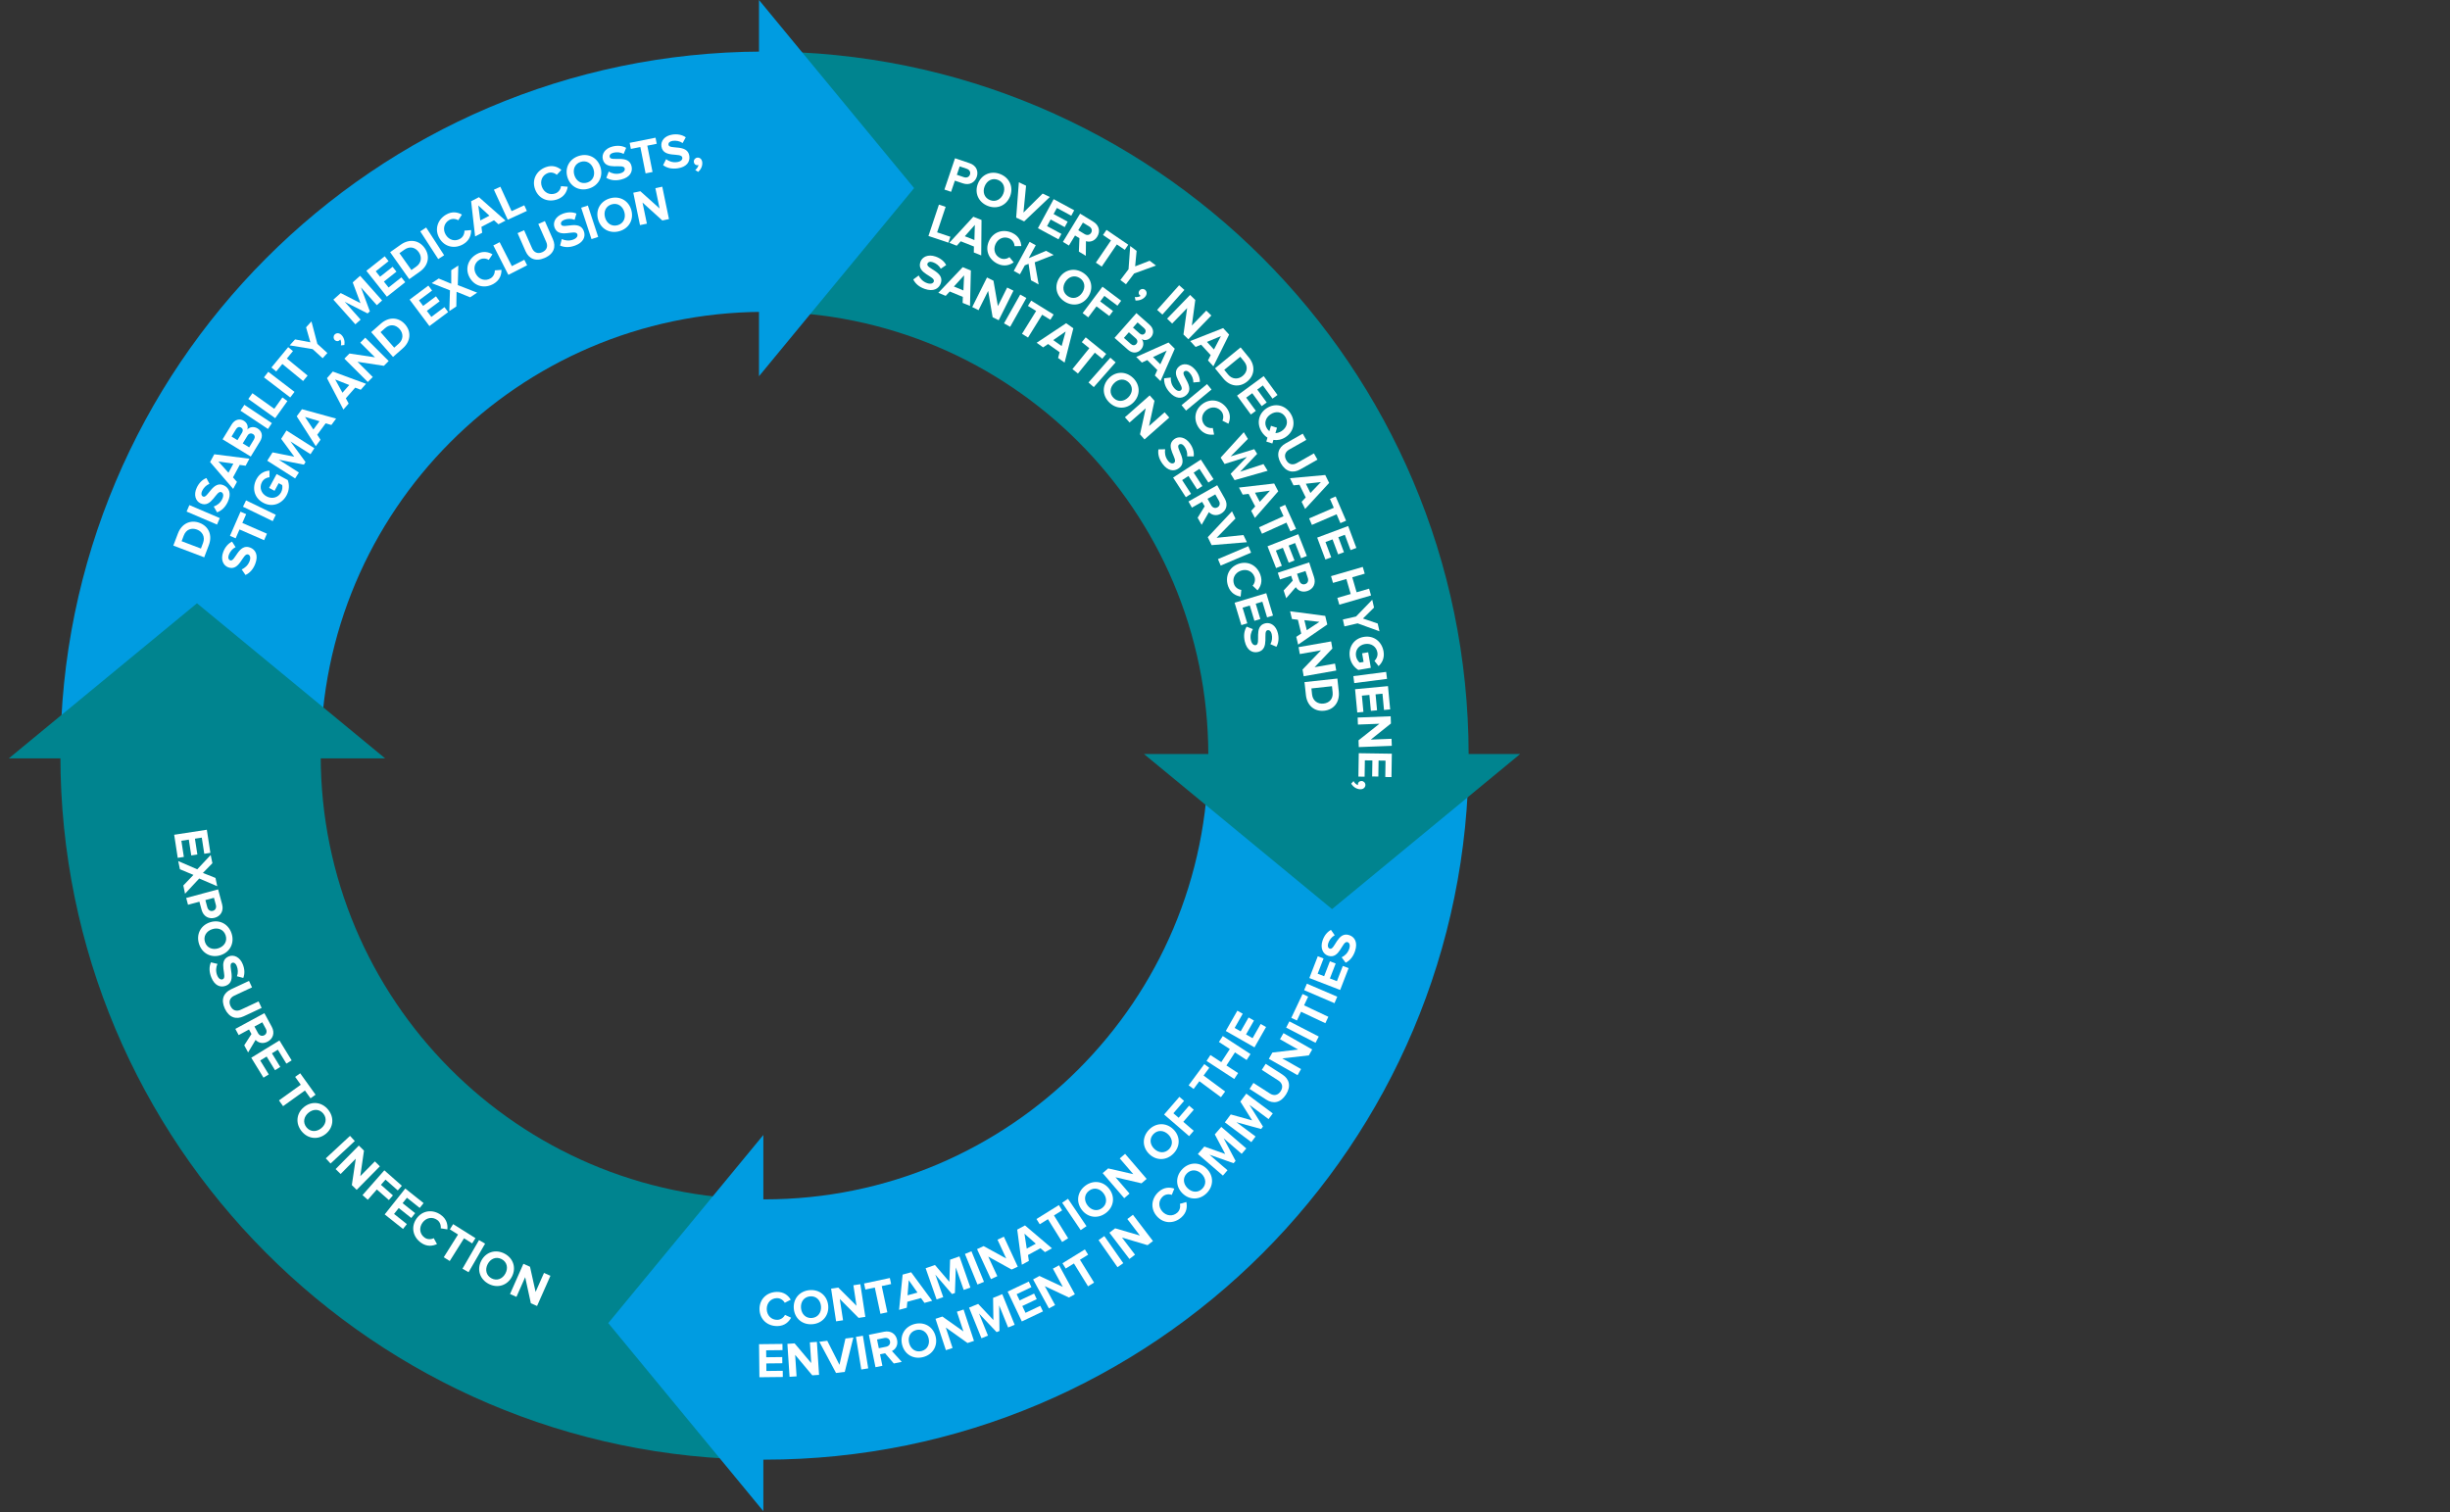 <?xml version="1.0" encoding="utf-8"?>
<!-- Generator: Adobe Illustrator 16.0.0, SVG Export Plug-In . SVG Version: 6.00 Build 0)  -->
<!DOCTYPE svg PUBLIC "-//W3C//DTD SVG 1.1//EN" "http://www.w3.org/Graphics/SVG/1.1/DTD/svg11.dtd">
<svg version="1.1" xmlns="http://www.w3.org/2000/svg" xmlns:xlink="http://www.w3.org/1999/xlink" x="0px" y="0px" width="623px"
	 height="384.549px" viewBox="0 0 623 384.549" enable-background="new 0 0 623 384.549" xml:space="preserve">
<rect x="0" y="0" width="623" height="384.549" fill="#333333" stroke="none"/>
<g id="Layer_1">
	<path fill="#00848F" d="M81.551,192.153c0-0.055,0.002-0.109,0.002-0.165H15.359c0,0.056-0.002,0.11-0.002,0.165
		c0,98.673,79.821,178.699,178.415,179.042V305C131.736,304.658,81.551,254.268,81.551,192.153z"/>
	<g>
		<path fill="#009CE1" d="M373.455,191.988H307.26c0,0.056,0.003,0.11,0.003,0.165c0,62.328-50.527,112.855-112.856,112.855
			c-0.212,0-0.423-0.006-0.635-0.008v66.195c0.212,0,0.423,0.008,0.635,0.008c98.886,0,179.05-80.164,179.05-179.05
			C373.457,192.098,373.455,192.043,373.455,191.988z"/>
		<polygon fill="#009CE1" points="194.108,384.307 194.108,288.633 154.671,336.471 		"/>
	</g>
	<path fill="#00848F" d="M194.407,79.297c62.273,0,112.764,50.438,112.853,112.69h66.195
		c-0.09-98.811-80.217-178.884-179.048-178.884c-0.212,0-0.423,0.007-0.635,0.008v66.194
		C193.983,79.304,194.194,79.297,194.407,79.297z"/>
	<polygon fill="#00848F" points="386.56,191.75 290.885,191.75 338.723,231.188 	"/>
	<path fill="#009CE1" d="M15.359,191.988h66.194c0.089-62.04,50.238-112.34,112.218-112.682V13.111
		C95.233,13.454,15.449,93.39,15.359,191.988z"/>
	<polygon fill="#009CE1" points="193.002,0 193.002,95.675 232.439,47.837 	"/>
	<polygon fill="#00848F" points="2.252,192.856 97.926,192.856 50.088,153.42 	"/>
</g>
<g id="Layer_5">
	<g>
		<g>
			<g>
				<path fill="#FFFFFF" d="M62.42,146.22l-0.964-1.412c0.786-0.338,1.604-1.014,2.012-2.1c0.349-0.932,0.1-1.524-0.361-1.696
					c-1.369-0.513-2.112,4.377-5.075,3.267c-1.31-0.49-1.971-2.031-1.276-3.885c0.468-1.251,1.236-2.147,2.248-2.657l0.9,1.401
					c-0.828,0.416-1.418,1.164-1.719,1.967c-0.265,0.708-0.109,1.224,0.363,1.402c1.239,0.464,2.096-4.37,5.035-3.269
					c1.439,0.539,2.136,1.985,1.345,4.098C64.356,144.858,63.442,145.755,62.42,146.22z"/>
				<path fill="#FFFFFF" d="M67.161,137.375l-6.258-2.73l-0.982,2.251l-1.443-0.629l2.68-6.142l1.442,0.629l-0.977,2.239l6.257,2.73
					L67.161,137.375z"/>
				<path fill="#FFFFFF" d="M69.352,132.529l-7.563-3.662l0.779-1.611l7.564,3.662L69.352,132.529z"/>
				<path fill="#FFFFFF" d="M66.911,127.849c-2.337-1.264-2.863-3.839-1.688-6.01c0.827-1.529,2.123-2.074,3.297-2.155l0.009,1.68
					c-0.708,0.062-1.492,0.453-1.911,1.229c-0.731,1.352-0.229,2.883,1.167,3.639c1.396,0.754,2.954,0.337,3.686-1.015
					c0.354-0.653,0.395-1.418,0.279-1.868l-0.886-0.479l-1.053,1.95l-1.375-0.743l1.905-3.522l2.836,1.534
					c0.434,1.208,0.408,2.555-0.311,3.884C71.692,128.144,69.238,129.107,66.911,127.849z"/>
				<path fill="#FFFFFF" d="M78.964,115.507l-5.11-3.252l3.84,5.249l-0.42,0.659l-6.381-1.255l5.111,3.253l-0.96,1.508l-7.087-4.509
					l1.346-2.115l5.526,1.099l-3.335-4.541l1.351-2.125l7.088,4.51L78.964,115.507z"/>
				<path fill="#FFFFFF" d="M84.264,108.078l-1.459-0.418l-2.138,2.9l0.832,1.27l-1.203,1.632l-4.842-7.592l1.331-1.805l8.684,2.381
					L84.264,108.078z M77.558,106.029l2.133,3.2l1.555-2.108L77.558,106.029z"/>
				<path fill="#FFFFFF" d="M91.738,99.124l-1.418-0.542l-2.379,2.707l0.721,1.338l-1.339,1.523l-4.175-7.979l1.48-1.685
					l8.449,3.116L91.738,99.124z M85.23,96.508l1.852,3.372l1.73-1.968L85.23,96.508z"/>
				<path fill="#FFFFFF" d="M97.617,93.031l-6.713-1.029l3.885,3.87l-1.263,1.268l-5.957-5.933l1.298-1.304l6.491,0.967
					l-3.743-3.728l1.263-1.268l5.958,5.933L97.617,93.031z"/>
				<path fill="#FFFFFF" d="M99.942,90.775l-5.553-6.306l2.486-2.19c1.976-1.739,4.454-1.689,6.12,0.201
					c1.681,1.91,1.41,4.366-0.558,6.098L99.942,90.775z M101.624,83.688c-0.975-1.106-2.414-1.367-3.699-0.234l-1.152,1.016
					l3.471,3.942l1.144-1.007C102.636,86.305,102.573,84.766,101.624,83.688z"/>
				<path fill="#FFFFFF" d="M109.194,82.923l-5.032-6.734l4.768-3.56l0.942,1.262l-3.332,2.489l1.056,1.414l3.261-2.436l0.943,1.262
					l-3.262,2.436l1.147,1.535l3.332-2.489l0.942,1.262L109.194,82.923z"/>
				<path fill="#FFFFFF" d="M119.553,75.608l-3.452-1.401l-0.066,3.732l-1.775,1.176l0.163-5.276l-4.646-1.835l1.776-1.176
					l3.194,1.331v-3.446l1.796-1.189l-0.13,4.983l4.927,1.919L119.553,75.608z"/>
				<path fill="#FFFFFF" d="M119.467,70.659c-1.3-2.245-0.487-4.738,1.703-6.007c1.59-0.921,3.016-0.597,4.058,0.021l-0.95,1.425
					c-0.646-0.412-1.572-0.502-2.312-0.072c-1.33,0.77-1.703,2.339-0.907,3.712c0.794,1.373,2.342,1.831,3.671,1.061
					c0.74-0.429,1.124-1.277,1.088-2.042l1.701-0.127c0.013,1.201-0.402,2.62-1.994,3.542
					C123.334,73.44,120.761,72.893,119.467,70.659z"/>
				<path fill="#FFFFFF" d="M129.27,69.898l-3.822-7.489l1.606-0.819l3.105,6.086l3.167-1.616l0.716,1.404L129.27,69.898z"/>
				<path fill="#FFFFFF" d="M133.649,63.897l-2.036-4.612l1.661-0.733l2.017,4.566c0.472,1.072,1.422,1.534,2.609,1.011
					c1.187-0.525,1.473-1.533,0.999-2.604l-2.017-4.566l1.671-0.738l2.037,4.612c0.84,1.903,0.291,3.716-2.05,4.75
					C136.201,66.615,134.49,65.8,133.649,63.897z"/>
				<path fill="#FFFFFF" d="M142.423,62.445l0.433-1.653c0.77,0.372,1.816,0.546,2.901,0.142c0.934-0.348,1.216-0.923,1.045-1.384
					c-0.511-1.369-4.686,1.276-5.792-1.686c-0.487-1.31,0.241-2.818,2.094-3.508c1.251-0.466,2.43-0.477,3.477-0.046l-0.466,1.598
					c-0.856-0.353-1.808-0.307-2.611-0.008c-0.708,0.264-0.995,0.721-0.819,1.192c0.462,1.239,4.669-1.284,5.765,1.655
					c0.537,1.44-0.097,2.913-2.208,3.701C144.719,63.015,143.444,62.911,142.423,62.445z"/>
				<path fill="#FFFFFF" d="M150.409,60.809l-2.624-7.985l1.701-0.559l2.624,7.985L150.409,60.809z"/>
				<path fill="#FFFFFF" d="M152.079,55.792c-0.678-2.439,0.619-4.683,3.07-5.365c2.439-0.679,4.709,0.573,5.389,3.012
					c0.678,2.439-0.621,4.683-3.059,5.362C155.028,59.482,152.758,58.231,152.079,55.792z M158.767,53.932
					c-0.422-1.517-1.699-2.391-3.192-1.976c-1.504,0.419-2.145,1.826-1.723,3.343c0.418,1.505,1.698,2.392,3.203,1.973
					C158.546,56.856,159.185,55.437,158.767,53.932z"/>
				<path fill="#FFFFFF" d="M168.42,56.068l-5.038-4.558l1.113,5.371l-1.753,0.362l-1.705-8.234l1.803-0.374l4.885,4.383
					l-1.07-5.172l1.753-0.363l1.704,8.233L168.42,56.068z"/>
			</g>
		</g>
		<g>
			<g>
				<path fill="#FFFFFF" d="M51.927,141.73l-7.853-2.98l1.176-3.097c0.933-2.46,3.147-3.574,5.501-2.68
					c2.379,0.903,3.285,3.2,2.356,5.649L51.927,141.73z M50.104,134.68c-1.376-0.523-2.77-0.082-3.378,1.519l-0.544,1.437
					l4.909,1.863l0.542-1.424C52.221,136.521,51.447,135.189,50.104,134.68z"/>
				<path fill="#FFFFFF" d="M55.186,133.405l-7.732-3.308l0.705-1.646l7.732,3.307L55.186,133.405z"/>
				<path fill="#FFFFFF" d="M55.197,130.295l-0.847-1.484c0.811-0.273,1.682-0.879,2.175-1.928c0.424-0.901,0.224-1.51-0.221-1.72
					c-1.322-0.622-2.46,4.188-5.32,2.842c-1.265-0.596-1.799-2.184-0.957-3.974c0.569-1.208,1.406-2.039,2.456-2.464l0.784,1.469
					c-0.859,0.348-1.509,1.044-1.874,1.82c-0.321,0.683-0.208,1.21,0.248,1.425c1.197,0.564,2.443-4.183,5.282-2.846
					c1.39,0.654,1.966,2.151,1.004,4.191C57.238,129.098,56.254,129.915,55.197,130.295z"/>
				<path fill="#FFFFFF" d="M62.461,118.44l-1.504-0.208l-1.708,3.173l1.003,1.141l-0.96,1.786l-5.867-6.833l1.063-1.975l8.934,1.13
					L62.461,118.44z M55.531,117.359l2.563,2.867l1.242-2.307L55.531,117.359z"/>
				<path fill="#FFFFFF" d="M63.767,116.107l-7.167-4.385l2.308-3.771c0.835-1.365,2.132-1.53,3.088-0.945
					c0.892,0.546,1.163,1.479,0.888,2.241c0.592-0.701,1.702-0.849,2.593-0.304c1.086,0.664,1.511,1.899,0.669,3.274L63.767,116.107
					z M61.312,108.729c-0.44-0.269-0.95-0.138-1.265,0.378l-1.169,1.912l1.503,0.92l1.17-1.913
					C61.867,109.512,61.773,109.012,61.312,108.729z M64.309,110.371c-0.451-0.276-1.014-0.178-1.375,0.414l-1.209,1.976l1.633,1
					l1.209-1.977C64.915,111.214,64.824,110.687,64.309,110.371z"/>
				<path fill="#FFFFFF" d="M68.144,109.097l-6.995-4.657l0.991-1.489l6.995,4.657L68.144,109.097z"/>
				<path fill="#FFFFFF" d="M69.978,106.344l-6.836-4.88l1.047-1.465l5.555,3.965l2.062-2.89l1.281,0.914L69.978,106.344z"/>
				<path fill="#FFFFFF" d="M73.803,101.078l-6.677-5.104l1.087-1.421l6.677,5.104L73.803,101.078z"/>
				<path fill="#FFFFFF" d="M77.076,96.903L71.8,92.562l-1.562,1.898l-1.217-1.001l4.261-5.178l1.217,1.001l-1.555,1.889l5.276,4.34
					L77.076,96.903z"/>
				<path fill="#FFFFFF" d="M82.042,91.101l-2.544-2.317l-5.845-0.959l1.376-1.509l3.888,0.729L77.83,83.24l1.366-1.5l1.507,5.72
					l2.545,2.317L82.042,91.101z"/>
				<path fill="#FFFFFF" d="M87.574,87.737l-0.889,0.097c0.129-0.438,0.078-1.141-0.166-1.522c-0.017,0.036-0.07,0.125-0.14,0.197
					c-0.335,0.342-0.87,0.346-1.248-0.024c-0.395-0.388-0.401-1.03-0.021-1.416c0.416-0.422,1.119-0.474,1.703,0.102
					C87.486,85.832,87.727,86.792,87.574,87.737z"/>
				<path fill="#FFFFFF" d="M95.821,77.61l-4.035-4.526l2.266,6.102l-0.583,0.521l-5.803-2.949l4.034,4.526l-1.335,1.191
					l-5.595-6.275l1.872-1.669l5.022,2.564l-1.974-5.282l1.882-1.678l5.594,6.275L95.821,77.61z"/>
				<path fill="#FFFFFF" d="M98.379,75.459l-5.214-6.591l4.665-3.689l0.977,1.235l-3.261,2.579l1.095,1.384l3.192-2.525l0.977,1.235
					l-3.192,2.525l1.189,1.502l3.26-2.579l0.977,1.234L98.379,75.459z"/>
				<path fill="#FFFFFF" d="M104.061,70.992l-4.856-6.86l2.705-1.915c2.15-1.521,4.609-1.209,6.065,0.848
					c1.47,2.077,0.939,4.49-1.199,6.004L104.061,70.992z M106.484,64.122c-0.852-1.204-2.256-1.616-3.653-0.625l-1.256,0.888
					l3.036,4.289l1.244-0.881C107.213,66.831,107.314,65.294,106.484,64.122z"/>
				<path fill="#FFFFFF" d="M111.435,65.884l-4.568-7.051l1.501-0.973l4.568,7.052L111.435,65.884z"/>
				<path fill="#FFFFFF" d="M111.761,60.631c-1.326-2.232-0.542-4.736,1.636-6.03c1.581-0.94,3.011-0.632,4.061-0.024l-0.935,1.436
					c-0.651-0.404-1.578-0.484-2.315-0.046c-1.322,0.785-1.676,2.359-0.865,3.725c0.812,1.365,2.364,1.806,3.686,1.021
					c0.737-0.438,1.11-1.29,1.065-2.055l1.701-0.147c0.026,1.202-0.374,2.627-1.955,3.567
					C115.662,63.37,113.081,62.851,111.761,60.631z"/>
				<path fill="#FFFFFF" d="M126.746,57.037l-1.127-1.018l-3.197,1.666l0.189,1.506l-1.798,0.938l-1.014-8.948l1.989-1.036
					l6.754,5.955L126.746,57.037z M121.621,52.249l0.51,3.812l2.325-1.211L121.621,52.249z"/>
				<path fill="#FFFFFF" d="M129.11,55.878l-3.516-7.634l1.637-0.753l2.855,6.202l3.228-1.486l0.659,1.432L129.11,55.878z"/>
				<path fill="#FFFFFF" d="M136.083,48.176c-0.917-2.43,0.293-4.758,2.664-5.652c1.722-0.649,3.076-0.096,4.005,0.686l-1.173,1.25
					c-0.57-0.512-1.469-0.753-2.271-0.451c-1.438,0.543-2.062,2.03-1.503,3.517c0.561,1.486,2.012,2.192,3.451,1.649
					c0.802-0.303,1.318-1.076,1.408-1.838l1.702,0.153c-0.186,1.188-0.828,2.521-2.55,3.17
					C139.445,51.555,136.994,50.593,136.083,48.176z"/>
				<path fill="#FFFFFF" d="M144.301,45.097c-0.75-2.417,0.482-4.697,2.91-5.451c2.418-0.75,4.724,0.433,5.473,2.851
					c0.749,2.417-0.481,4.697-2.9,5.447C147.356,48.698,145.051,47.514,144.301,45.097z M150.928,43.042
					c-0.467-1.504-1.767-2.339-3.247-1.881c-1.492,0.463-2.09,1.888-1.625,3.391c0.463,1.492,1.767,2.339,3.259,1.877
					C150.794,45.97,151.391,44.533,150.928,43.042z"/>
				<path fill="#FFFFFF" d="M154.182,45.224l0.614-1.595c0.725,0.455,1.745,0.746,2.87,0.465c0.966-0.241,1.311-0.782,1.192-1.259
					c-0.354-1.418-4.8,0.745-5.567-2.323c-0.339-1.357,0.553-2.774,2.472-3.254c1.296-0.324,2.47-0.201,3.463,0.342l-0.643,1.538
					c-0.812-0.446-1.762-0.508-2.594-0.3c-0.733,0.183-1.07,0.605-0.948,1.094c0.32,1.283,4.786-0.754,5.545,2.29
					c0.374,1.491-0.421,2.884-2.609,3.431C156.4,46.046,155.145,45.802,154.182,45.224z"/>
				<path fill="#FFFFFF" d="M164.163,44.091l-1.331-6.7l-2.411,0.479l-0.307-1.545l6.577-1.306l0.307,1.545L164.6,37.04l1.33,6.699
					L164.163,44.091z"/>
				<path fill="#FFFFFF" d="M168.617,42.007l0.767-1.528c0.676,0.523,1.665,0.913,2.81,0.742c0.986-0.146,1.382-0.65,1.309-1.137
					c-0.214-1.446-4.851,0.273-5.314-2.854c-0.206-1.384,0.821-2.708,2.777-2.999c1.321-0.195,2.478,0.041,3.413,0.68l-0.789,1.467
					c-0.766-0.523-1.705-0.677-2.553-0.551c-0.747,0.111-1.124,0.498-1.049,0.997c0.194,1.309,4.837-0.284,5.298,2.819
					c0.225,1.521-0.702,2.83-2.933,3.161C170.746,43.042,169.519,42.676,168.617,42.007z"/>
				<path fill="#FFFFFF" d="M177.539,43.716l-0.752-0.487c0.377-0.257,0.781-0.836,0.833-1.286
					c-0.036,0.017-0.133,0.053-0.234,0.064c-0.477,0.054-0.895-0.28-0.953-0.806c-0.062-0.552,0.337-1.053,0.877-1.114
					c0.588-0.066,1.167,0.338,1.258,1.153C178.674,42.179,178.253,43.077,177.539,43.716z"/>
			</g>
		</g>
	</g>
</g>
<g id="Layer_2">
	<g>
		<g>
			<path fill="#FFFFFF" d="M236.09,60.01l2.663-7.971l1.709,0.57l-2.165,6.477l3.371,1.126l-0.499,1.494L236.09,60.01z"/>
			<path fill="#FFFFFF" d="M247.626,64.206l0.031-1.519l-3.354-1.325l-1.016,1.13l-1.888-0.746l6.102-6.629l2.088,0.824
				l-0.077,9.011L247.626,64.206z M247.888,57.194l-2.548,2.883l2.438,0.963L247.888,57.194z"/>
			<path fill="#FFFFFF" d="M251.499,61.26c1.102-2.35,3.611-3.106,5.905-2.032c1.664,0.781,2.211,2.135,2.298,3.345l-1.712,0.032
				c-0.03-0.766-0.484-1.577-1.261-1.94c-1.392-0.652-2.893-0.062-3.565,1.375c-0.673,1.438-0.166,2.968,1.225,3.62
				c0.776,0.364,1.69,0.194,2.298-0.272l1.077,1.325c-0.98,0.695-2.384,1.164-4.048,0.384
				C251.424,66.023,250.404,63.598,251.499,61.26z"/>
			<path fill="#FFFFFF" d="M262.173,71.283l-0.623-4.186l-0.956,0.385l-1.234,2.271l-1.572-0.855l4.019-7.388l1.572,0.854
				l-1.79,3.29l4.403-1.868l1.938,1.054l-4.82,1.871l1.002,5.625L262.173,71.283z"/>
			<path fill="#FFFFFF" d="M269.407,70.606c1.396-2.113,3.942-2.604,6.065-1.2c2.113,1.397,2.656,3.932,1.259,6.045
				c-1.396,2.112-3.942,2.604-6.055,1.207C268.555,75.254,268.01,72.719,269.407,70.606z M275.197,74.436
				c0.87-1.314,0.691-2.851-0.601-3.705c-1.304-0.862-2.787-0.423-3.656,0.891c-0.861,1.303-0.692,2.85,0.611,3.712
				C272.846,76.188,274.335,75.739,275.197,74.436z"/>
			<path fill="#FFFFFF" d="M275.298,79.63l5.043-6.718l4.755,3.569l-0.945,1.259l-3.324-2.495l-1.059,1.41l3.253,2.442l-0.944,1.259
				l-3.253-2.442l-2.095,2.79L275.298,79.63z"/>
			<path fill="#FFFFFF" d="M283.41,85.928l5.559-6.299l3.315,2.925c1.199,1.058,1.139,2.365,0.396,3.206
				c-0.692,0.784-1.657,0.889-2.361,0.486c0.589,0.704,0.542,1.822-0.149,2.605c-0.842,0.954-2.132,1.159-3.341,0.093L283.41,85.928
				z M288.967,87.454c0.351-0.396,0.351-0.967-0.169-1.425l-1.738-1.534l-1.267,1.436l1.737,1.533
				C288.031,87.905,288.567,87.908,288.967,87.454z M291.104,84.787c0.342-0.387,0.3-0.911-0.154-1.312l-1.68-1.483l-1.168,1.322
				l1.682,1.483C290.235,85.198,290.745,85.193,291.104,84.787z"/>
			<path fill="#FFFFFF" d="M293.663,95.49l0.629-1.381l-2.554-2.54l-1.378,0.636l-1.437-1.43l8.218-3.671l1.588,1.581l-3.63,8.235
				L293.663,95.49z M296.674,89.161l-3.477,1.638l1.856,1.848L296.674,89.161z"/>
			<path fill="#FFFFFF" d="M296.023,96.212l1.697-0.201c-0.064,0.853,0.154,1.89,0.927,2.753c0.664,0.742,1.305,0.794,1.669,0.467
				c1.088-0.975-2.897-3.896-0.543-6.004c1.042-0.933,2.711-0.805,4.03,0.667c0.891,0.995,1.329,2.089,1.311,3.22l-1.657,0.15
				c0.016-0.927-0.373-1.795-0.945-2.433c-0.503-0.563-1.033-0.663-1.408-0.327c-0.985,0.882,2.898,3.877,0.563,5.97
				c-1.146,1.024-2.747,0.972-4.251-0.707C296.333,98.557,295.963,97.332,296.023,96.212z"/>
			<path fill="#FFFFFF" d="M300.454,103.039l6.477-5.36l1.141,1.379l-6.477,5.359L300.454,103.039z"/>
			<path fill="#FFFFFF" d="M305.725,102.769c2.068-1.568,4.643-1.069,6.172,0.95c1.111,1.466,0.965,2.921,0.479,4.032l-1.531-0.769
				c0.329-0.692,0.305-1.622-0.213-2.305c-0.928-1.225-2.531-1.401-3.797-0.442c-1.265,0.958-1.53,2.55-0.602,3.775
				c0.518,0.683,1.405,0.958,2.162,0.829l0.335,1.674c-1.191,0.159-2.652-0.078-3.763-1.544
				C303.439,106.95,303.665,104.329,305.725,102.769z"/>
			<path fill="#FFFFFF" d="M312.939,120.491l4.13-4.289l-5.675,1.793l-1-1.617l5.878-6.467l1.054,1.703l-4.387,4.448l6.004-1.835
				l0.736,1.189l-4.328,4.544l5.938-1.941l1.054,1.703l-8.403,2.386L312.939,120.491z"/>
			<path fill="#FFFFFF" d="M318.163,129.916l1.015-1.13l-1.673-3.19l-1.507,0.192l-0.941-1.796l8.945-1.034l1.041,1.986l-5.938,6.77
				L318.163,129.916z M322.938,124.781l-3.812,0.519l1.218,2.32L322.938,124.781z"/>
			<path fill="#FFFFFF" d="M320.159,134.093l6.221-2.823l-1.016-2.237l1.435-0.651l2.771,6.105l-1.436,0.65l-1.01-2.226l-6.22,2.822
				L320.159,134.093z"/>
			<path fill="#FFFFFF" d="M322.314,138.927l7.822-3.074l2.175,5.534l-1.465,0.576l-1.522-3.869l-1.641,0.645l1.489,3.788
				l-1.467,0.576l-1.488-3.787l-1.782,0.7l1.521,3.87l-1.466,0.576L322.314,138.927z"/>
			<path fill="#FFFFFF" d="M326.414,150.165l2.316-2.504l-0.41-1.244l-2.836,0.937l-0.561-1.699l7.979-2.636l1.233,3.732
				c0.549,1.663-0.2,3.052-1.683,3.542c-1.4,0.463-2.462-0.182-2.95-0.976l-2.441,2.811L326.414,150.165z M331.889,148.543
				c0.657-0.218,0.895-0.867,0.673-1.537l-0.593-1.795l-2.153,0.711l0.593,1.794C330.63,148.388,331.206,148.768,331.889,148.543z"
				/>
			<path fill="#FFFFFF" d="M329.621,161.96l1.262-0.849l-0.846-3.505l-1.51-0.181l-0.477-1.973l8.935,1.177l0.526,2.182
				l-7.414,5.122L329.621,161.96z M335.509,158.14l-3.824-0.426l0.614,2.549L335.509,158.14z"/>
			<path fill="#FFFFFF" d="M331.214,170.276l4.703-4.893l-5.396,0.948l-0.308-1.761l8.273-1.452l0.317,1.811l-4.525,4.746
				l5.197-0.913l0.31,1.762l-8.273,1.453L331.214,170.276z"/>
			<path fill="#FFFFFF" d="M331.716,173.467l8.358-0.905l0.356,3.295c0.284,2.619-1.187,4.617-3.691,4.888
				c-2.532,0.274-4.383-1.364-4.664-3.97L331.716,173.467z M336.542,178.929c1.466-0.159,2.509-1.185,2.324-2.889l-0.165-1.529
				l-5.226,0.566l0.164,1.517C333.819,178.248,335.113,179.083,336.542,178.929z"/>
		</g>
	</g>
	<g>
		<g>
			<path fill="#FFFFFF" d="M232.232,71.067l1.38-1.006c0.361,0.775,1.061,1.572,2.157,1.946c0.941,0.321,1.524,0.054,1.684-0.411
				c0.472-1.383-4.436-1.978-3.415-4.97c0.451-1.322,1.97-2.029,3.841-1.391c1.264,0.431,2.183,1.17,2.721,2.165l-1.372,0.943
				c-0.44-0.815-1.205-1.383-2.016-1.659c-0.716-0.244-1.227-0.071-1.389,0.405c-0.428,1.251,4.428,1.962,3.415,4.93
				c-0.495,1.455-1.919,2.193-4.053,1.465C233.648,72.96,232.728,72.074,232.232,71.067z"/>
			<path fill="#FFFFFF" d="M244.782,77.024l0.056-1.518l-3.329-1.377l-1.033,1.113l-1.873-0.775l6.203-6.526l2.072,0.857l-0.222,9
				L244.782,77.024z M245.157,70.022l-2.592,2.84l2.42,1.002L245.157,70.022z"/>
			<path fill="#FFFFFF" d="M252.41,80.672l-1.136-6.691l-2.449,4.902l-1.6-0.799l3.754-7.516l1.646,0.821l1.124,6.46l2.357-4.721
				l1.601,0.798l-3.754,7.516L252.41,80.672z"/>
			<path fill="#FFFFFF" d="M255.304,82.234l4.119-7.326l1.561,0.877l-4.119,7.326L255.304,82.234z"/>
			<path fill="#FFFFFF" d="M259.88,84.893l3.597-5.808l-2.09-1.293l0.83-1.34l5.7,3.53l-0.829,1.339l-2.079-1.287l-3.596,5.808
				L259.88,84.893z"/>
			<path fill="#FFFFFF" d="M269.056,91.04l0.393-1.466l-2.936-2.085l-1.255,0.854l-1.653-1.174l7.501-4.975l1.828,1.297
				l-2.224,8.723L269.056,91.04z M270.983,84.3l-3.159,2.189l2.136,1.516L270.983,84.3z"/>
			<path fill="#FFFFFF" d="M272.705,93.866l4.294-5.308l-1.908-1.545l0.989-1.224l5.211,4.215l-0.991,1.224L278.4,89.69
				l-4.296,5.308L272.705,93.866z"/>
			<path fill="#FFFFFF" d="M276.788,97.268l5.56-6.299l1.342,1.184l-5.56,6.299L276.788,97.268z"/>
			<path fill="#FFFFFF" d="M281.972,96.173c1.769-1.81,4.359-1.812,6.179-0.034c1.81,1.77,1.865,4.361,0.097,6.17
				c-1.771,1.81-4.362,1.812-6.171,0.042C280.257,100.574,280.201,97.983,281.972,96.173z M286.932,101.024
				c1.101-1.125,1.217-2.667,0.109-3.75c-1.116-1.091-2.655-0.941-3.756,0.185c-1.091,1.117-1.217,2.667-0.101,3.759
				C284.293,102.301,285.84,102.141,286.932,101.024z"/>
			<path fill="#FFFFFF" d="M289.887,110.458l1.456-6.632l-4.108,3.628l-1.185-1.341l6.3-5.563l1.217,1.379l-1.38,6.413l3.959-3.495
				l1.183,1.341l-6.299,5.563L289.887,110.458z"/>
			<path fill="#FFFFFF" d="M294.573,114.283l1.712-0.035c-0.148,0.844-0.031,1.898,0.655,2.834c0.59,0.803,1.221,0.918,1.617,0.627
				c1.18-0.866-2.508-4.165,0.044-6.037c1.128-0.828,2.78-0.538,3.95,1.058c0.791,1.078,1.122,2.211,0.994,3.337l-1.666-0.013
				c0.105-0.921-0.198-1.825-0.705-2.517c-0.447-0.61-0.966-0.761-1.373-0.463c-1.067,0.783,2.512,4.147-0.021,6.004
				c-1.239,0.91-2.831,0.701-4.166-1.118C294.652,116.648,294.403,115.393,294.573,114.283z"/>
			<path fill="#FFFFFF" d="M298.306,121.45l7.053-4.576l3.237,4.99l-1.322,0.857l-2.264-3.489l-1.48,0.96l2.217,3.416l-1.322,0.857
				l-2.216-3.415l-1.606,1.043l2.265,3.489l-1.322,0.858L298.306,121.45z"/>
			<path fill="#FFFFFF" d="M304.545,131.668l1.786-2.906l-0.645-1.141l-2.599,1.47l-0.881-1.557l7.313-4.137l1.936,3.421
				c0.861,1.524,0.396,3.031-0.963,3.8c-1.282,0.726-2.449,0.3-3.082-0.384l-1.849,3.231L304.545,131.668z M309.599,129.012
				c0.604-0.341,0.71-1.023,0.362-1.638l-0.931-1.645l-1.973,1.116l0.93,1.645C308.335,129.105,308.975,129.366,309.599,129.012z"/>
			<path fill="#FFFFFF" d="M307.12,136.609l6.159-6.573l0.882,1.826l-4.794,4.907l6.823-0.708l0.884,1.827l-8.978,0.741
				L307.12,136.609z"/>
			<path fill="#FFFFFF" d="M309.705,142.188l7.729-3.291l0.701,1.646l-7.73,3.291L309.705,142.188z"/>
			<path fill="#FFFFFF" d="M314.838,143.426c2.436-0.904,4.758,0.318,5.64,2.694c0.641,1.727,0.08,3.077-0.707,4.001l-1.244-1.179
				c0.515-0.568,0.76-1.466,0.463-2.27c-0.536-1.441-2.021-2.073-3.511-1.521s-2.203,2.001-1.667,3.443
				c0.298,0.804,1.069,1.324,1.83,1.418l-0.161,1.701c-1.188-0.191-2.518-0.84-3.158-2.566
				C311.439,146.772,312.415,144.326,314.838,143.426z"/>
			<path fill="#FFFFFF" d="M313.943,153.277l8.051-2.424l1.715,5.696l-1.509,0.455l-1.199-3.982l-1.689,0.508l1.174,3.898
				l-1.509,0.455l-1.173-3.898l-1.836,0.552l1.199,3.983l-1.508,0.454L313.943,153.277z"/>
			<path fill="#FFFFFF" d="M317.004,159.361l1.588,0.63c-0.462,0.719-0.763,1.736-0.494,2.863c0.231,0.968,0.768,1.318,1.247,1.204
				c1.421-0.34-0.696-4.806,2.378-5.541c1.359-0.324,2.769,0.582,3.228,2.505c0.311,1.298,0.176,2.47-0.378,3.457l-1.529-0.657
				c0.454-0.808,0.524-1.757,0.326-2.59c-0.176-0.735-0.594-1.075-1.084-0.958c-1.287,0.307,0.705,4.79-2.346,5.52
				c-1.494,0.357-2.879-0.452-3.402-2.644C316.159,161.57,316.416,160.318,317.004,159.361z"/>
		</g>
	</g>
	<g>
		<g>
			<path fill="#FFFFFF" d="M240.153,48.209l2.694-7.962l3.725,1.261c1.732,0.586,2.278,2.075,1.805,3.472
				c-0.468,1.384-1.819,2.231-3.538,1.649l-2.03-0.687l-0.961,2.841L240.153,48.209z M246.646,44.394
				c0.227-0.668-0.148-1.248-0.817-1.474l-1.791-0.606l-0.724,2.137l1.791,0.606C245.773,45.283,246.425,45.051,246.646,44.394z"/>
			<path fill="#FFFFFF" d="M248.683,46.671c0.949-2.349,3.347-3.337,5.708-2.384c2.349,0.949,3.386,3.326,2.438,5.675
				c-0.95,2.349-3.348,3.337-5.696,2.389C248.772,51.397,247.733,49.02,248.683,46.671z M255.122,49.273
				c0.59-1.461,0.11-2.932-1.326-3.513c-1.45-0.585-2.817,0.14-3.407,1.601c-0.586,1.449-0.111,2.932,1.338,3.518
				C253.165,51.459,254.536,50.722,255.122,49.273z"/>
			<path fill="#FFFFFF" d="M258.399,55.341l0.681-8.985l1.834,0.871l-0.662,6.83l4.875-4.83l1.833,0.871l-6.533,6.205
				L258.399,55.341z"/>
			<path fill="#FFFFFF" d="M263.929,58.035l4-7.388l5.228,2.83l-0.749,1.385l-3.656-1.979l-0.839,1.551l3.578,1.938l-0.751,1.384
				l-3.577-1.937l-0.911,1.684l3.655,1.979l-0.75,1.384L263.929,58.035z"/>
			<path fill="#FFFFFF" d="M274.34,63.982l0.144-3.408l-1.118-0.682l-1.554,2.549l-1.527-0.931l4.371-7.174l3.357,2.045
				c1.494,0.91,1.822,2.453,1.011,3.787c-0.768,1.258-1.993,1.455-2.879,1.166l-0.04,3.722L274.34,63.982z M277.459,59.201
				c0.36-0.592,0.121-1.239-0.481-1.606l-1.613-0.983l-1.179,1.936l1.612,0.983C276.4,59.898,277.085,59.814,277.459,59.201z"/>
			<path fill="#FFFFFF" d="M278.665,66.79l3.841-5.643l-2.028-1.382l0.886-1.302l5.538,3.771l-0.886,1.302l-2.021-1.375
				l-3.841,5.643L278.665,66.79z"/>
			<path fill="#FFFFFF" d="M284.895,71.21l2.076-2.741l0.426-5.902l1.627,1.232l-0.374,3.935l3.687-1.426l1.616,1.224l-5.556,2.016
				l-2.075,2.74L284.895,71.21z"/>
			<path fill="#FFFFFF" d="M288.741,76.413l-0.177-0.878c0.448,0.09,1.144-0.024,1.502-0.302c-0.038-0.015-0.132-0.059-0.21-0.123
				c-0.371-0.303-0.424-0.835-0.089-1.245c0.352-0.43,0.99-0.493,1.409-0.15c0.458,0.375,0.573,1.072,0.055,1.705
				C290.633,76.152,289.697,76.479,288.741,76.413z"/>
			<path fill="#FFFFFF" d="M294.241,78.812l5.596-6.273l1.337,1.191l-5.597,6.273L294.241,78.812z"/>
			<path fill="#FFFFFF" d="M300.935,85.07l0.937-6.723l-3.812,3.936l-1.285-1.245l5.848-6.034l1.321,1.279l-0.879,6.5l3.674-3.791
				l1.284,1.246l-5.848,6.033L300.935,85.07z"/>
			<path fill="#FFFFFF" d="M307.17,91.662l0.691-1.352l-2.436-2.654l-1.407,0.572l-1.371-1.494l8.378-3.297l1.518,1.652
				l-4.001,8.066L307.17,91.662z M310.467,85.474l-3.55,1.479l1.772,1.93L310.467,85.474z"/>
			<path fill="#FFFFFF" d="M308.96,93.667l6.51-5.323l2.1,2.567c1.667,2.04,1.526,4.517-0.425,6.113
				c-1.972,1.612-4.418,1.251-6.079-0.78L308.96,93.667z M315.987,95.608c1.143-0.934,1.455-2.363,0.37-3.691l-0.975-1.19
				l-4.07,3.329l0.966,1.181C313.332,96.525,314.874,96.519,315.987,95.608z"/>
			<path fill="#FFFFFF" d="M314.56,100.616l6.779-4.966l3.514,4.797l-1.271,0.931l-2.457-3.354l-1.423,1.043l2.405,3.282
				l-1.271,0.931l-2.405-3.283l-1.544,1.132l2.457,3.354l-1.271,0.931L314.56,100.616z"/>
			<path fill="#FFFFFF" d="M322.106,103.808c2.122-1.383,4.653-0.821,6.043,1.312c1.383,2.123,0.874,4.666-1.248,6.048
				c-0.993,0.646-2.087,0.862-3.092,0.705l-0.265,0.91l-1.535-0.488l0.282-0.997c-0.538-0.342-1.036-0.829-1.428-1.431
				C319.475,107.733,319.983,105.19,322.106,103.808z M322.785,109.652l0.405-1.363l1.536,0.489l-0.405,1.363
				c0.521-0.009,1.068-0.185,1.575-0.515c1.32-0.86,1.77-2.341,0.923-3.64c-0.854-1.31-2.389-1.497-3.708-0.637
				c-1.311,0.853-1.771,2.34-0.917,3.649C322.366,109.264,322.566,109.479,322.785,109.652z"/>
			<path fill="#FFFFFF" d="M326.885,112.776l4.387-2.487l0.895,1.579l-4.343,2.462c-1.02,0.578-1.386,1.568-0.746,2.698
				c0.641,1.129,1.672,1.313,2.691,0.734l4.343-2.461l0.901,1.59l-4.386,2.487c-1.81,1.026-3.669,0.661-4.931-1.566
				C324.434,115.585,325.075,113.802,326.885,112.776z"/>
			<path fill="#FFFFFF" d="M330.981,127.61l1.043-1.104l-1.594-3.231l-1.511,0.155l-0.897-1.819l8.968-0.812l0.992,2.011
				l-6.104,6.619L330.981,127.61z M335.883,122.595l-3.822,0.424l1.158,2.351L335.883,122.595z"/>
			<path fill="#FFFFFF" d="M332.889,131.835l6.276-2.7l-0.972-2.258l1.448-0.623l2.649,6.162l-1.447,0.622l-0.966-2.247l-6.277,2.7
				L332.889,131.835z"/>
			<path fill="#FFFFFF" d="M334.945,136.719l7.875-2.948l2.086,5.572l-1.476,0.553L341.973,136l-1.653,0.618l1.428,3.813
				l-1.477,0.552l-1.427-3.813l-1.795,0.672l1.459,3.896l-1.476,0.552L334.945,136.719z"/>
			<path fill="#FFFFFF" d="M340.068,152.047l3.399-0.988l-1.106-3.812l-3.4,0.988l-0.499-1.718l8.071-2.346l0.5,1.718l-3.172,0.921
				l1.107,3.812l3.171-0.922l0.503,1.73l-8.07,2.346L340.068,152.047z"/>
			<path fill="#FFFFFF" d="M341.469,157.552l3.354-0.771l4.116-4.258l0.458,1.99l-2.814,2.781l3.745,1.273l0.455,1.978l-5.56-2.02
				l-3.353,0.771L341.469,157.552z"/>
			<path fill="#FFFFFF" d="M346.775,161.97c2.621-0.448,4.625,1.253,5.041,3.688c0.294,1.713-0.391,2.942-1.266,3.731l-1.044-1.317
				c0.519-0.484,0.895-1.277,0.745-2.146c-0.259-1.515-1.601-2.41-3.165-2.142c-1.565,0.268-2.532,1.558-2.274,3.073
				c0.127,0.733,0.565,1.36,0.934,1.642l0.994-0.17l-0.374-2.186l1.54-0.263l0.675,3.949l-3.179,0.544
				c-1.089-0.683-1.898-1.759-2.154-3.249C342.832,164.689,344.169,162.416,346.775,161.97z"/>
			<path fill="#FFFFFF" d="M344.138,171.945l8.337-1.074l0.229,1.774l-8.336,1.074L344.138,171.945z"/>
			<path fill="#FFFFFF" d="M344.576,175.272l8.368-0.786l0.557,5.922l-1.569,0.147l-0.388-4.141l-1.757,0.165l0.38,4.053
				l-1.568,0.147l-0.38-4.053l-1.907,0.179l0.389,4.141l-1.568,0.147L344.576,175.272z"/>
			<path fill="#FFFFFF" d="M345.455,188.269l5.32-4.213l-5.475,0.21l-0.069-1.788l8.396-0.323l0.069,1.838l-5.124,4.092l5.274-0.203
				l0.069,1.788l-8.396,0.323L345.455,188.269z"/>
			<path fill="#FFFFFF" d="M345.516,191.55l8.406,0.126l-0.09,5.948l-1.575-0.023l0.062-4.159l-1.766-0.026l-0.06,4.071
				l-1.576-0.024l0.062-4.071l-1.916-0.029l-0.062,4.16l-1.576-0.024L345.516,191.55z"/>
			<path fill="#FFFFFF" d="M343.584,199.302l0.602-0.664c0.194,0.414,0.699,0.906,1.135,1.029c-0.011-0.039-0.031-0.141-0.026-0.241
				c0.024-0.478,0.422-0.837,0.95-0.81c0.555,0.027,0.984,0.504,0.957,1.045c-0.03,0.591-0.523,1.096-1.34,1.055
				C344.917,200.67,344.1,200.111,343.584,199.302z"/>
		</g>
	</g>
</g>
<g id="Layer_2_copy">
	<g>
		<g>
			<path fill="#FFFFFF" d="M193.135,332.973c-0.049-2.594,1.869-4.382,4.4-4.43c1.839-0.035,2.928,0.939,3.54,1.986l-1.521,0.784
				c-0.366-0.673-1.131-1.2-1.988-1.184c-1.536,0.029-2.622,1.221-2.592,2.808c0.03,1.587,1.161,2.737,2.697,2.708
				c0.856-0.017,1.602-0.572,1.941-1.259l1.55,0.714c-0.571,1.057-1.623,2.097-3.461,2.132
				C195.17,337.28,193.185,335.554,193.135,332.973z"/>
			<path fill="#FFFFFF" d="M201.852,332.793c-0.213-2.523,1.48-4.488,4.017-4.702c2.524-0.212,4.522,1.44,4.735,3.964
				c0.213,2.524-1.48,4.488-4.004,4.701C204.062,336.97,202.064,335.316,201.852,332.793z M208.77,332.209
				c-0.132-1.569-1.225-2.666-2.768-2.536c-1.557,0.132-2.45,1.396-2.317,2.966c0.131,1.557,1.224,2.666,2.78,2.535
				C208.01,335.043,208.902,333.767,208.77,332.209z"/>
			<path fill="#FFFFFF" d="M218.333,335.152l-4.786-4.814l0.826,5.418l-1.77,0.269l-1.265-8.308l1.819-0.276l4.643,4.633
				l-0.794-5.219l1.768-0.27l1.266,8.308L218.333,335.152z"/>
			<path fill="#FFFFFF" d="M223.876,334.107l-1.423-6.675l-2.402,0.512l-0.328-1.54l6.552-1.396l0.328,1.54l-2.389,0.509
				l1.423,6.675L223.876,334.107z"/>
			<path fill="#FFFFFF" d="M235.08,331.338l-0.889-1.234l-3.475,0.953l-0.135,1.513l-1.957,0.537l0.902-8.964l2.164-0.593
				l5.345,7.252L235.08,331.338z M231.082,325.572l-0.308,3.835l2.527-0.693L231.082,325.572z"/>
			<path fill="#FFFFFF" d="M245.058,328.04l-2.007-5.721l-0.229,6.505l-0.738,0.258l-4.241-4.935l2.006,5.719l-1.688,0.593
				l-2.783-7.931l2.367-0.831l3.665,4.283l0.187-5.635l2.379-0.834l2.783,7.932L245.058,328.04z"/>
			<path fill="#FFFFFF" d="M248.558,326.666l-3.186-7.776l1.655-0.679l3.186,7.776L248.558,326.666z"/>
			<path fill="#FFFFFF" d="M257.238,322.854l-5.939-3.289l2.305,4.974l-1.623,0.752l-3.534-7.625l1.669-0.773l5.752,3.153
				l-2.22-4.79l1.624-0.752l3.533,7.624L257.238,322.854z"/>
			<path fill="#FFFFFF" d="M265.718,318.431l-1.146-0.998l-3.165,1.724l0.217,1.504l-1.781,0.97l-1.177-8.929l1.971-1.072
				l6.862,5.832L265.718,318.431z M260.506,313.736l0.579,3.802l2.302-1.253L260.506,313.736z"/>
			<path fill="#FFFFFF" d="M270.082,315.848l-3.604-5.802l-2.087,1.297l-0.831-1.338l5.694-3.537l0.831,1.338l-2.076,1.29
				l3.604,5.801L270.082,315.848z"/>
			<path fill="#FFFFFF" d="M274.8,312.829l-4.706-6.961l1.481-1.003l4.707,6.962L274.8,312.829z"/>
			<path fill="#FFFFFF" d="M275.068,307.645c-1.515-2.028-1.117-4.59,0.922-6.112c2.028-1.515,4.597-1.171,6.112,0.857
				c1.515,2.028,1.117,4.59-0.911,6.105C279.153,310.018,276.584,309.673,275.068,307.645z M280.629,303.49
				c-0.942-1.261-2.447-1.614-3.688-0.687c-1.252,0.935-1.341,2.479-0.398,3.739c0.936,1.252,2.449,1.615,3.699,0.681
				C281.483,306.296,281.563,304.742,280.629,303.49z"/>
			<path fill="#FFFFFF" d="M290.265,300.928l-6.612-1.542l3.575,4.156l-1.357,1.166l-5.48-6.372l1.396-1.199l6.394,1.464
				l-3.441-4.003l1.356-1.167l5.48,6.372L290.265,300.928z"/>
			<path fill="#FFFFFF" d="M292.23,293.477c-1.815-1.763-1.826-4.354-0.055-6.18c1.763-1.816,4.354-1.881,6.171-0.118
				c1.815,1.764,1.827,4.355,0.063,6.171C296.639,295.176,294.047,295.24,292.23,293.477z M297.065,288.498
				c-1.131-1.097-2.673-1.207-3.752-0.096c-1.087,1.12-0.931,2.659,0.199,3.755c1.119,1.088,2.672,1.208,3.76,0.088
				C298.351,291.133,298.186,289.586,297.065,288.498z"/>
			<path fill="#FFFFFF" d="M302.372,288.925l-6.357-5.491l3.887-4.498l1.19,1.029l-2.717,3.145l1.335,1.152l2.659-3.078l1.191,1.029
				l-2.66,3.078l2.641,2.281L302.372,288.925z"/>
			<path fill="#FFFFFF" d="M310.466,279.026l-5.486-4.062l-1.461,1.974l-1.267-0.937l3.987-5.386l1.266,0.937l-1.455,1.964
				l5.488,4.062L310.466,279.026z"/>
			<path fill="#FFFFFF" d="M317,269.569l-2.969-1.934l-2.167,3.327l2.968,1.933l-0.977,1.5l-7.045-4.589l0.977-1.5l2.768,1.803
				l2.168-3.327l-2.769-1.803l0.984-1.51l7.046,4.589L317,269.569z"/>
			<path fill="#FFFFFF" d="M318.997,266.352l-7.299-4.16l2.944-5.166l1.367,0.78l-2.058,3.611l1.532,0.873l2.014-3.535l1.369,0.78
				l-2.016,3.534l1.664,0.948l2.059-3.611l1.368,0.78L318.997,266.352z"/>
		</g>
	</g>
	<g>
		<g>
			<path fill="#FFFFFF" d="M193.109,350.247l-0.092-8.408l5.95-0.066l0.018,1.576l-4.16,0.047l0.02,1.765l4.072-0.046l0.017,1.576
				l-4.072,0.045l0.021,1.916l4.16-0.046l0.017,1.575L193.109,350.247z"/>
			<path fill="#FFFFFF" d="M206.553,349.755l-4.355-5.205l0.359,5.467l-1.784,0.118l-0.55-8.384l1.834-0.119l4.229,5.01
				l-0.345-5.266l1.784-0.117l0.551,8.383L206.553,349.755z"/>
			<path fill="#FFFFFF" d="M212.591,349.16l-4.246-7.939l2.013-0.249l3.105,6.113l1.52-6.687l2.012-0.249l-2.18,8.735
				L212.591,349.16z"/>
			<path fill="#FFFFFF" d="M219.011,348.277l-1.354-8.294l1.766-0.289l1.354,8.294L219.011,348.277z"/>
			<path fill="#FFFFFF" d="M227.28,346.746l-2.213-2.598l-1.284,0.261l0.595,2.928l-1.754,0.355l-1.674-8.237l3.854-0.782
				c1.716-0.35,3.006,0.559,3.317,2.09c0.294,1.445-0.472,2.424-1.318,2.814l2.502,2.758L227.28,346.746z M226.316,341.117
				c-0.137-0.679-0.754-0.991-1.446-0.851l-1.852,0.377l0.452,2.223l1.852-0.377C226.014,342.349,226.459,341.821,226.316,341.117z"
				/>
			<path fill="#FFFFFF" d="M229.406,342.032c-0.646-2.447,0.682-4.673,3.142-5.321c2.446-0.646,4.698,0.636,5.345,3.084
				c0.646,2.447-0.682,4.672-3.13,5.317C232.304,345.762,230.052,344.48,229.406,342.032z M236.114,340.264
				c-0.4-1.522-1.665-2.413-3.162-2.019c-1.51,0.398-2.17,1.797-1.769,3.318c0.397,1.51,1.665,2.413,3.175,2.015
				C235.856,343.184,236.512,341.772,236.114,340.264z"/>
			<path fill="#FFFFFF" d="M246.028,341.542l-5.525-3.942l1.723,5.202l-1.698,0.562l-2.641-7.977l1.746-0.578l5.354,3.787
				l-1.659-5.012l1.698-0.562l2.641,7.977L246.028,341.542z"/>
			<path fill="#FFFFFF" d="M256.349,337.586l-2.275-5.62l0.079,6.509l-0.725,0.294l-4.472-4.73l2.274,5.619l-1.657,0.672
				l-3.156-7.793l2.325-0.94l3.865,4.105l-0.079-5.638l2.336-0.946l3.155,7.792L256.349,337.586z"/>
			<path fill="#FFFFFF" d="M259.834,336.056l-3.605-7.592l5.371-2.552l0.676,1.423l-3.756,1.784l0.757,1.593l3.676-1.746
				l0.677,1.423l-3.676,1.746l0.82,1.729l3.757-1.783l0.676,1.423L259.834,336.056z"/>
			<path fill="#FFFFFF" d="M271.811,329.973l-6.137-2.895l2.62,4.811l-1.57,0.855l-4.019-7.376l1.615-0.88l5.941,2.772l-2.523-4.634
				l1.569-0.855l4.019,7.376L271.811,329.973z"/>
			<path fill="#FFFFFF" d="M276.673,327.121l-3.587-5.811l-2.09,1.29l-0.828-1.34l5.704-3.52l0.827,1.34l-2.08,1.284l3.587,5.81
				L276.673,327.121z"/>
			<path fill="#FFFFFF" d="M284.163,322.261l-4.815-6.893l1.467-1.024l4.816,6.892L284.163,322.261z"/>
			<path fill="#FFFFFF" d="M291.807,316.656l-6.506-1.933l3.32,4.359l-1.424,1.083l-5.09-6.683l1.463-1.114l6.293,1.84l-3.196-4.197
				l1.423-1.084l5.09,6.684L291.807,316.656z"/>
			<path fill="#FFFFFF" d="M294.197,309.325c-1.736-1.932-1.455-4.54,0.43-6.234c1.369-1.23,2.832-1.205,3.98-0.813l-0.639,1.591
				c-0.717-0.271-1.643-0.169-2.279,0.404c-1.145,1.028-1.186,2.642-0.124,3.823c1.062,1.181,2.671,1.312,3.813,0.283
				c0.639-0.573,0.838-1.481,0.646-2.224l1.641-0.475c0.258,1.174,0.144,2.649-1.225,3.88
				C298.557,311.253,295.924,311.247,294.197,309.325z"/>
			<path fill="#FFFFFF" d="M300.685,303.479c-1.805-1.778-1.798-4.372-0.011-6.186c1.778-1.806,4.372-1.852,6.178-0.073
				c1.805,1.778,1.797,4.372,0.019,6.177C305.083,305.21,302.49,305.256,300.685,303.479z M305.56,298.53
				c-1.124-1.105-2.666-1.228-3.754-0.123c-1.098,1.113-0.952,2.654,0.172,3.761c1.112,1.096,2.665,1.228,3.761,0.114
				C306.827,301.178,306.673,299.628,305.56,298.53z"/>
			<path fill="#FFFFFF" d="M315.738,293.431l-4.588-3.958l3.04,5.751l-0.51,0.591l-6.135-2.164l4.588,3.957l-1.168,1.354
				l-6.361-5.487l1.637-1.897l5.31,1.885l-2.645-4.976l1.646-1.907l6.362,5.487L315.738,293.431z"/>
			<path fill="#FFFFFF" d="M322.574,284.595l-4.859-3.627l3.441,5.526l-0.467,0.626l-6.277-1.727l4.859,3.627l-1.072,1.435
				l-6.738-5.03l1.501-2.011l5.436,1.509l-2.992-4.781l1.509-2.021l6.738,5.03L322.574,284.595z"/>
			<path fill="#FFFFFF" d="M321.988,279.65l-4.242-2.726l0.981-1.527l4.2,2.698c0.985,0.634,2.032,0.497,2.734-0.596
				c0.701-1.093,0.383-2.091-0.603-2.725l-4.2-2.697l0.988-1.538l4.242,2.725c1.75,1.125,2.291,2.94,0.908,5.094
				C325.616,280.512,323.738,280.774,321.988,279.65z"/>
			<path fill="#FFFFFF" d="M332.818,268.392l-6.747,0.77l4.765,2.713l-0.887,1.555l-7.304-4.159l0.91-1.599l6.516-0.771
				l-4.589-2.613l0.886-1.555l7.306,4.16L332.818,268.392z"/>
			<path fill="#FFFFFF" d="M334.521,265.192l-7.471-3.854l0.82-1.591l7.472,3.854L334.521,265.192z"/>
			<path fill="#FFFFFF" d="M337.015,260.21l-6.176-2.914l-1.049,2.222l-1.426-0.672l2.861-6.062l1.424,0.673l-1.043,2.21
				l6.177,2.914L337.015,260.21z"/>
			<path fill="#FFFFFF" d="M339.34,255.114l-7.722-3.312l0.705-1.645l7.722,3.313L339.34,255.114z"/>
			<path fill="#FFFFFF" d="M340.783,251.757l-7.835-3.033l2.147-5.543l1.467,0.567l-1.5,3.877l1.645,0.636l1.468-3.794l1.469,0.568
				l-1.469,3.794l1.785,0.691l1.5-3.877l1.47,0.569L340.783,251.757z"/>
			<path fill="#FFFFFF" d="M342.18,244.827l-1.018-1.375c0.772-0.367,1.564-1.073,1.93-2.174c0.314-0.945,0.043-1.526-0.424-1.682
				c-1.387-0.461-1.944,4.454-4.946,3.456c-1.327-0.44-2.047-1.955-1.423-3.833c0.422-1.268,1.155-2.193,2.146-2.739l0.954,1.365
				c-0.813,0.447-1.374,1.218-1.645,2.03c-0.239,0.719-0.062,1.229,0.416,1.387c1.255,0.417,1.929-4.445,4.907-3.456
				c1.46,0.485,2.209,1.903,1.499,4.045C344.063,243.394,343.184,244.324,342.18,244.827z"/>
		</g>
	</g>
</g>
<g id="Layer_2_copy_2">
	<g>
		<g>
			<path fill="#FFFFFF" d="M44.291,212.286l8.303-1.277l0.903,5.876l-1.555,0.239l-0.632-4.108l-1.743,0.268l0.618,4.021
				l-1.555,0.24l-0.619-4.021l-1.893,0.291l0.632,4.107l-1.556,0.24L44.291,212.286z"/>
			<path fill="#FFFFFF" d="M46.616,225.184l2.577-2.688l-3.442-1.442l-0.436-2.083l4.841,2.101l3.421-3.637l0.436,2.083
				l-2.416,2.475l3.2,1.273l0.442,2.107l-4.581-1.962l-3.603,3.869L46.616,225.184z"/>
			<path fill="#FFFFFF" d="M47.348,228.359l8.113-2.18l1.02,3.796c0.474,1.764-0.46,3.046-1.884,3.428
				c-1.411,0.379-2.864-0.274-3.335-2.026l-0.556-2.067l-2.896,0.777L47.348,228.359z M54.124,231.639
				c0.68-0.183,0.954-0.816,0.771-1.498l-0.49-1.824l-2.178,0.585l0.49,1.824C52.901,231.406,53.455,231.819,54.124,231.639z"/>
			<path fill="#FFFFFF" d="M53.361,234.562c2.402-0.804,4.711,0.379,5.518,2.794c0.802,2.402-0.332,4.734-2.734,5.538
				c-2.404,0.802-4.712-0.38-5.514-2.782C49.823,237.696,50.957,235.364,53.361,234.562z M55.561,241.148
				c1.495-0.5,2.303-1.82,1.811-3.29c-0.495-1.482-1.934-2.052-3.428-1.552c-1.483,0.495-2.303,1.819-1.807,3.301
				C52.627,241.078,54.078,241.643,55.561,241.148z"/>
			<path fill="#FFFFFF" d="M53.634,244.733l1.663,0.393c-0.354,0.778-0.502,1.829-0.072,2.904c0.37,0.923,0.953,1.192,1.408,1.009
				c1.357-0.542-1.388-4.652,1.546-5.826c1.298-0.52,2.823,0.172,3.558,2.008c0.495,1.238,0.534,2.418,0.129,3.475l-1.608-0.428
				c0.331-0.865,0.263-1.814-0.055-2.609c-0.281-0.701-0.744-0.978-1.211-0.79c-1.228,0.491,1.395,4.636-1.517,5.801
				c-1.427,0.571-2.913-0.027-3.751-2.12C53.12,247.041,53.192,245.765,53.634,244.733z"/>
			<path fill="#FFFFFF" d="M58.754,251.586l4.565-2.135l0.768,1.644l-4.519,2.112c-1.062,0.497-1.503,1.454-0.955,2.63
				c0.55,1.176,1.563,1.438,2.625,0.942l4.52-2.112l0.773,1.654l-4.564,2.134c-1.883,0.881-3.708,0.371-4.791-1.945
				C56.093,254.193,56.871,252.467,58.754,251.586z"/>
			<path fill="#FFFFFF" d="M62.106,265.832l1.838-2.873l-0.625-1.152l-2.625,1.423l-0.853-1.572l7.385-4.006l1.875,3.455
				c0.835,1.539,0.344,3.038-1.029,3.782c-1.297,0.703-2.455,0.257-3.076-0.438l-1.905,3.197L62.106,265.832z M67.206,263.266
				c0.609-0.329,0.727-1.01,0.391-1.63l-0.901-1.661l-1.994,1.081l0.901,1.661C65.939,263.336,66.575,263.609,67.206,263.266z"/>
			<path fill="#FFFFFF" d="M63.893,268.992l7.164-4.394l3.109,5.069l-1.343,0.824l-2.173-3.545l-1.503,0.922l2.126,3.47
				l-1.342,0.823l-2.127-3.469l-1.633,1l2.173,3.545l-1.342,0.824L63.893,268.992z"/>
			<path fill="#FFFFFF" d="M70.935,279.844l5.551-3.984l-1.433-1.997l1.281-0.918l3.909,5.448l-1.28,0.919l-1.426-1.987
				l-5.552,3.983L70.935,279.844z"/>
			<path fill="#FFFFFF" d="M77.307,281.529c1.969-1.595,4.546-1.297,6.149,0.682c1.595,1.969,1.351,4.552-0.619,6.146
				s-4.545,1.297-6.14-0.672C75.093,285.707,75.338,283.125,77.307,281.529z M81.679,286.927c1.224-0.992,1.518-2.511,0.542-3.717
				c-0.984-1.214-2.531-1.241-3.756-0.25c-1.215,0.983-1.518,2.511-0.534,3.727C78.907,287.891,80.464,287.91,81.679,286.927z"/>
			<path fill="#FFFFFF" d="M82.842,294.58l6.162-5.719l1.217,1.312l-6.161,5.718L82.842,294.58z"/>
			<path fill="#FFFFFF" d="M89.467,301.377l0.999-6.713l-3.849,3.898l-1.273-1.257l5.902-5.978l1.309,1.292l-0.938,6.489
				l3.708-3.755l1.272,1.257l-5.902,5.977L89.467,301.377z"/>
			<path fill="#FFFFFF" d="M92.18,303.93l5.551-6.305l4.459,3.929l-1.04,1.181l-3.119-2.746l-1.165,1.323L99.919,304l-1.04,1.182
				l-3.054-2.688l-2.304,2.618L92.18,303.93z"/>
			<path fill="#FFFFFF" d="M97.822,308.836l5.231-6.581l4.657,3.702l-0.98,1.233l-3.255-2.589l-1.099,1.382l3.187,2.533
				l-0.979,1.233l-3.187-2.533l-1.192,1.499l3.255,2.589l-0.98,1.233L97.822,308.836z"/>
			<path fill="#FFFFFF" d="M105.916,309.899c1.5-2.118,4.106-2.42,6.173-0.956c1.502,1.062,1.801,2.495,1.673,3.701l-1.692-0.271
				c0.105-0.759-0.198-1.638-0.898-2.134c-1.255-0.889-2.838-0.573-3.755,0.724c-0.917,1.295-0.689,2.893,0.565,3.782
				c0.699,0.495,1.63,0.489,2.311,0.138l0.826,1.495c-1.089,0.512-2.553,0.726-4.054-0.337
				C104.998,314.576,104.422,312.008,105.916,309.899z"/>
			<path fill="#FFFFFF" d="M112.839,319.73l3.633-5.781l-2.079-1.307l0.837-1.333l5.673,3.566l-0.837,1.333l-2.069-1.301
				l-3.633,5.78L112.839,319.73z"/>
			<path fill="#FFFFFF" d="M117.6,322.644l4.207-7.272l1.549,0.896l-4.208,7.272L117.6,322.644z"/>
			<path fill="#FFFFFF" d="M122.38,320.621c1.171-2.245,3.652-2.996,5.907-1.819c2.245,1.172,3.047,3.637,1.876,5.881
				c-1.171,2.245-3.652,2.996-5.896,1.825C122.012,325.33,121.209,322.865,122.38,320.621z M128.534,323.832
				c0.729-1.396,0.394-2.906-0.979-3.623c-1.385-0.723-2.814-0.133-3.544,1.263c-0.722,1.385-0.394,2.905,0.991,3.629
				C126.375,325.816,127.811,325.217,128.534,323.832z"/>
			<path fill="#FFFFFF" d="M134.989,331.426l-1.444-6.631l-2.218,5.01l-1.635-0.724l3.4-7.682l1.681,0.744l1.423,6.401l2.136-4.826
				l1.635,0.724l-3.4,7.682L134.989,331.426z"/>
		</g>
	</g>
</g>
</svg>

